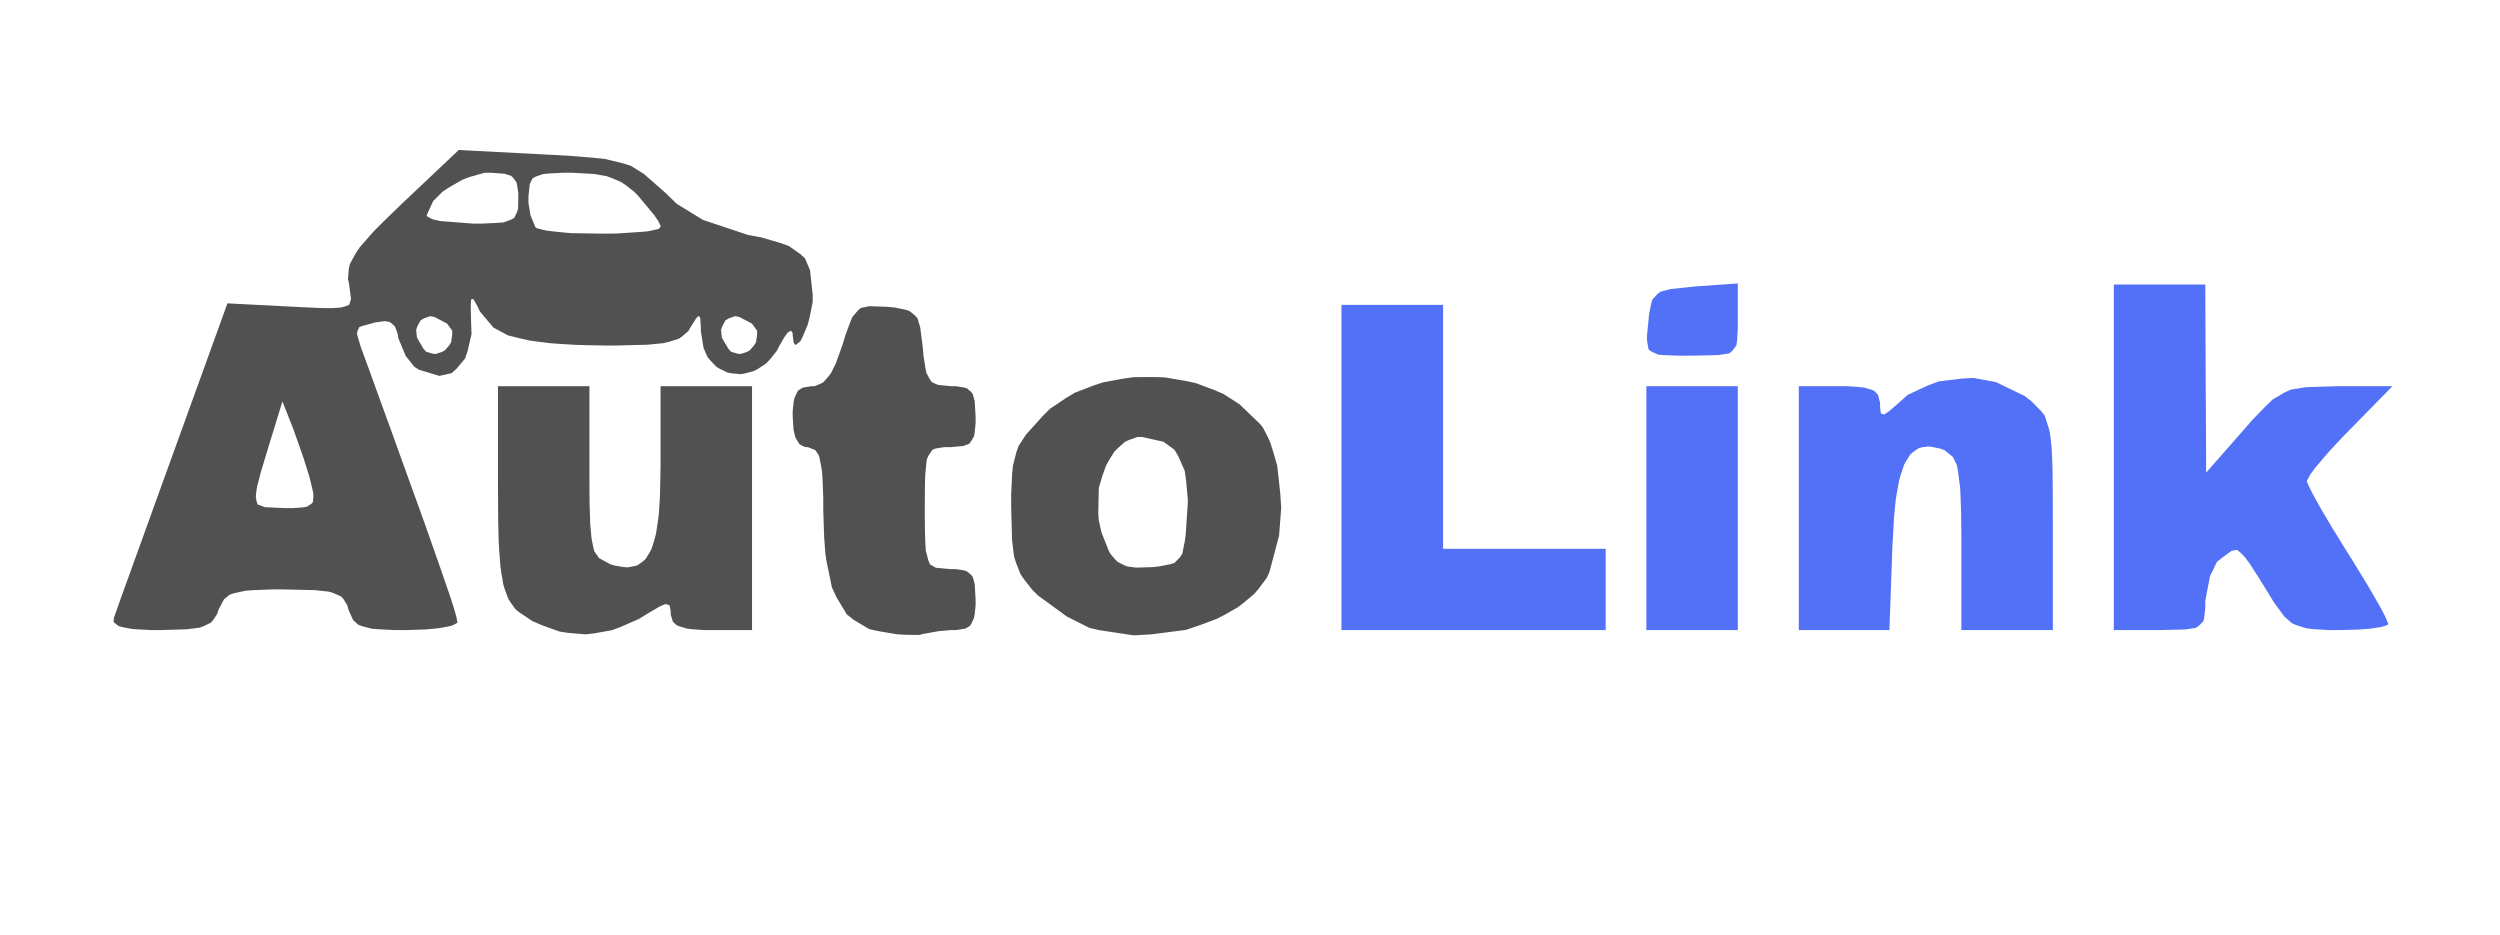<svg xmlns="http://www.w3.org/2000/svg" width="246" height="92" viewBox="0 0 246 92">
<g>
<path d="M 114.65,37.14 L 116.65,37.48 L 117.64,37.69 L 119.49,38.38 L 120.38,38.76 L 121.98,39.79 L 123.98,41.71 L 124.27,42.07 L 124.75,43.00 L 124.98,43.49 L 125.34,44.64 L 125.68,45.83 L 125.98,48.57 L 126.07,49.97 L 125.86,52.72 L 124.91,56.29 L 124.65,56.86 L 123.87,57.91 L 123.44,58.42 L 122.36,59.33 L 121.78,59.77 L 120.46,60.52 L 119.77,60.88 L 118.26,61.45 L 116.71,61.98 L 113.29,62.42 L 111.56,62.52 L 108.12,62.00 L 107.19,61.78 L 104.97,60.66 L 102.12,58.58 L 101.56,58.02 L 100.77,57.01 L 100.42,56.50 L 99.97,55.36 L 99.78,54.74 L 99.59,53.17 L 99.50,50.00 L 99.50,48.66 L 99.59,46.72 L 99.67,45.83 L 100.01,44.50 L 100.23,43.88 L 100.96,42.76 L 102.63,40.91 L 103.31,40.23 L 104.92,39.15 L 105.75,38.65 L 107.61,37.93 L 108.56,37.62 L 110.57,37.25 L 111.58,37.11 L 113.63,37.10 M 87.31,30.19 L 88.03,30.26 L 89.04,30.46 L 89.48,30.59 L 90.04,31.05 L 90.28,31.32 L 90.55,32.22 L 90.81,34.25 L 90.88,35.06 L 91.06,36.20 L 91.16,36.70 L 91.50,37.33 L 91.69,37.60 L 92.28,37.87 L 93.56,38.00 L 94.07,38.00 L 94.80,38.12 L 95.13,38.20 L 95.55,38.56 L 95.72,38.78 L 95.91,39.47 L 96.00,41.00 L 96.00,41.63 L 95.91,42.54 L 95.84,42.94 L 95.54,43.45 L 95.36,43.67 L 94.78,43.89 L 93.50,44.00 L 92.90,44.00 L 92.10,44.13 L 91.76,44.25 L 91.35,44.85 L 91.19,45.24 L 91.05,46.64 L 91.03,47.06 L 91.01,48.10 L 91.00,50.00 L 91.00,50.72 L 91.01,51.90 L 91.02,52.46 L 91.05,53.36 L 91.10,54.19 L 91.35,55.15 L 91.52,55.54 L 92.10,55.87 L 93.50,56.00 L 94.03,56.00 L 94.78,56.11 L 95.11,56.20 L 95.54,56.55 L 95.72,56.77 L 95.91,57.46 L 96.00,59.00 L 96.00,59.57 L 95.91,60.44 L 95.84,60.82 L 95.59,61.36 L 95.44,61.59 L 95.00,61.85 L 94.08,62.00 L 93.55,62.00 L 92.34,62.11 L 90.83,62.38 L 90.47,62.48 L 89.02,62.46 L 88.24,62.41 L 86.53,62.12 L 85.54,61.91 L 84.01,61.00 L 83.31,60.44 L 82.30,58.75 L 81.86,57.80 L 81.33,55.23 L 81.22,54.53 L 81.10,52.93 L 81.01,50.25 L 81.01,49.03 L 80.94,47.21 L 80.89,46.40 L 80.69,45.29 L 80.58,44.82 L 80.23,44.29 L 79.50,44.00 L 79.25,44.00 L 78.84,43.81 L 78.66,43.69 L 78.38,43.25 L 78.25,43.00 L 78.09,42.31 L 78.00,41.00 L 78.00,40.44 L 78.09,39.58 L 78.16,39.20 L 78.40,38.66 L 78.55,38.42 L 78.97,38.15 L 79.84,38.00 L 80.16,38.00 L 80.74,37.76 L 81.02,37.61 L 81.53,37.03 L 81.78,36.70 L 82.24,35.77 L 82.90,33.94 L 83.18,33.00 L 83.65,31.73 L 83.88,31.18 L 84.42,30.55 L 84.71,30.30 L 85.53,30.13 M 58.00,47.39 L 58.01,48.99 L 58.02,49.74 L 58.06,50.98 L 58.08,51.57 L 58.16,52.50 L 58.20,52.93 L 58.33,53.61 L 58.47,54.23 L 58.95,54.92 L 60.05,55.52 L 60.52,55.66 L 61.34,55.79 L 61.73,55.83 L 62.41,55.71 L 62.73,55.62 L 63.27,55.24 L 63.52,55.01 L 63.94,54.34 L 64.13,53.97 L 64.43,52.99 L 64.56,52.46 L 64.76,51.15 L 64.84,50.45 L 64.94,48.79 L 65.00,45.88 L 65.00,38.00 L 74.00,38.00 L 74.00,62.00 L 69.27,62.00 L 68.14,61.92 L 67.63,61.86 L 66.91,61.65 L 66.59,61.53 L 66.21,61.18 L 66.00,60.48 L 66.00,60.14 L 65.92,59.73 L 65.87,59.56 L 65.61,59.46 L 65.45,59.45 L 64.93,59.67 L 63.75,60.36 L 62.86,60.91 L 61.10,61.68 L 60.22,62.01 L 58.49,62.32 L 57.63,62.42 L 55.93,62.28 L 55.08,62.15 L 53.40,61.55 L 52.39,61.12 L 51.01,60.19 L 50.71,59.93 L 50.24,59.28 L 50.02,58.93 L 49.69,58.05 L 49.54,57.57 L 49.33,56.37 L 49.24,55.72 L 49.12,54.12 L 49.07,53.26 L 49.02,51.18 L 49.00,47.42 L 49.00,38.00 L 58.00,38.00 M 53.59,15.20 L 54.58,15.25 L 56.24,15.35 L 57.03,15.41 L 58.34,15.52 L 59.57,15.65 L 61.29,16.07 L 62.07,16.31 L 63.35,17.11 L 65.43,18.93 L 66.60,20.06 L 69.17,21.64 L 73.61,23.12 L 74.91,23.36 L 76.79,23.91 L 77.63,24.21 L 78.74,24.99 L 79.21,25.42 L 79.71,26.60 L 79.97,29.00 L 79.97,29.71 L 79.67,31.20 L 79.49,31.92 L 79.01,33.08 L 78.76,33.57 L 78.33,33.92 L 78.24,33.93 L 78.10,33.72 L 78.00,33.00 L 78.00,32.79 L 77.89,32.60 L 77.82,32.55 L 77.61,32.66 L 77.50,32.75 L 77.21,33.13 L 76.71,33.99 L 76.43,34.54 L 75.74,35.39 L 75.38,35.77 L 74.58,36.30 L 74.16,36.52 L 73.31,36.74 L 72.88,36.82 L 72.03,36.74 L 71.62,36.67 L 70.86,36.31 L 70.50,36.10 L 69.90,35.47 L 69.62,35.13 L 69.23,34.24 L 68.97,32.63 L 68.96,32.15 L 68.92,31.53 L 68.90,31.28 L 68.78,31.12 L 68.71,31.10 L 68.47,31.37 L 67.92,32.25 L 67.72,32.59 L 67.13,33.10 L 66.80,33.33 L 65.81,33.64 L 65.25,33.77 L 63.71,33.92 L 60.58,34.00 L 59.47,34.00 L 57.52,33.96 L 56.58,33.93 L 54.93,33.83 L 54.14,33.77 L 52.78,33.60 L 52.13,33.51 L 51.02,33.26 L 49.98,33.00 L 48.55,32.23 L 47.22,30.65 L 47.00,30.17 L 46.69,29.62 L 46.56,29.42 L 46.41,29.44 L 46.35,29.52 L 46.32,30.16 L 46.36,31.86 L 46.40,32.87 L 46.02,34.52 L 45.77,35.27 L 44.91,36.30 L 44.43,36.72 L 43.24,36.99 L 41.25,36.39 L 40.77,36.09 L 39.92,35.02 L 39.19,33.26 L 39.14,32.89 L 38.95,32.34 L 38.84,32.10 L 38.51,31.80 L 38.33,31.68 L 37.86,31.60 L 36.94,31.72 L 36.37,31.88 L 35.64,32.08 L 35.35,32.19 L 35.16,32.62 L 35.13,32.89 L 35.44,33.94 L 35.54,34.25 L 35.84,35.07 L 36.41,36.62 L 37.22,38.87 L 38.65,42.80 L 39.33,44.69 L 40.50,47.94 L 41.06,49.48 L 42.00,52.10 L 42.43,53.33 L 43.15,55.37 L 43.48,56.32 L 44.00,57.84 L 44.24,58.53 L 44.58,59.57 L 44.72,60.04 L 44.90,60.66 L 45.00,61.18 L 45.00,61.29 L 44.60,61.50 L 44.34,61.60 L 43.50,61.76 L 43.04,61.83 L 41.88,61.94 L 39.91,62.00 L 38.84,62.00 L 37.30,61.92 L 36.60,61.87 L 35.67,61.63 L 35.26,61.48 L 34.75,61.02 L 34.29,60.00 L 34.18,59.57 L 33.81,58.97 L 33.58,58.70 L 32.82,58.36 L 32.36,58.22 L 30.98,58.07 L 27.95,58.00 L 26.72,58.00 L 24.94,58.07 L 24.14,58.13 L 23.08,58.36 L 22.61,58.51 L 22.04,58.97 L 21.50,60.00 L 21.37,60.41 L 20.98,61.01 L 20.75,61.27 L 20.03,61.62 L 19.61,61.77 L 18.39,61.92 L 15.83,62.00 L 14.93,62.00 L 13.55,61.93 L 12.92,61.88 L 12.06,61.71 L 11.69,61.61 L 11.30,61.32 L 11.17,61.16 L 11.22,60.75 L 11.25,60.66 L 11.42,60.20 L 11.52,59.92 L 11.81,59.09 L 11.97,58.64 L 12.38,57.51 L 12.60,56.91 L 13.10,55.51 L 13.63,54.05 L 14.90,50.53 L 17.02,44.67 L 22.38,29.85 L 28.62,30.17 L 29.39,30.21 L 30.66,30.27 L 31.26,30.30 L 32.20,30.32 L 32.63,30.32 L 33.29,30.28 L 33.58,30.25 L 34.00,30.14 L 34.36,30.00 L 34.54,29.42 L 34.35,27.97 L 34.24,27.45 L 34.32,26.48 L 34.42,25.99 L 35.02,24.90 L 35.40,24.33 L 36.66,22.89 L 37.03,22.50 L 37.92,21.62 L 39.49,20.10 L 45.14,14.76 M 111.92,43.00 L 111.08,43.30 L 110.68,43.49 L 109.97,44.12 L 109.64,44.46 L 109.09,45.35 L 108.83,45.82 L 108.45,46.90 L 108.12,48.02 L 108.07,50.52 L 108.11,51.14 L 108.38,52.37 L 109.07,54.12 L 109.26,54.49 L 109.73,55.04 L 109.98,55.29 L 110.60,55.61 L 110.94,55.74 L 111.77,55.85 L 113.32,55.81 L 114.08,55.73 L 115.11,55.53 L 115.56,55.39 L 116.10,54.85 L 116.33,54.51 L 116.57,53.33 L 116.67,52.63 L 116.81,50.53 L 116.89,49.28 L 116.71,47.25 L 116.57,46.31 L 115.94,44.89 L 115.57,44.26 L 114.49,43.47 L 112.38,43.00 M 26.41,44.00 L 26.18,44.75 L 25.81,45.99 L 25.64,46.56 L 25.40,47.48 L 25.29,47.90 L 25.20,48.55 L 25.17,48.84 L 25.23,49.26 L 25.34,49.63 L 26.08,49.91 L 28.11,50.00 L 28.81,50.00 L 29.76,49.93 L 30.17,49.87 L 30.61,49.60 L 30.78,49.43 L 30.84,48.86 L 30.83,48.53 L 30.60,47.54 L 30.43,46.87 L 29.84,44.99 L 28.89,42.29 L 27.79,39.50 M 71.66,31.35 L 71.38,31.53 L 71.06,32.13 L 70.95,32.46 L 71.03,33.23 L 71.69,34.35 L 71.95,34.62 L 72.57,34.80 L 72.88,34.83 L 73.49,34.63 L 73.77,34.48 L 74.21,33.97 L 74.39,33.68 L 74.50,32.93 L 74.50,32.54 L 73.99,31.84 L 72.75,31.19 L 72.32,31.11 M 41.66,31.35 L 41.38,31.53 L 41.06,32.13 L 40.95,32.46 L 41.03,33.23 L 41.69,34.35 L 41.95,34.62 L 42.57,34.80 L 42.88,34.83 L 43.49,34.63 L 43.77,34.48 L 44.21,33.97 L 44.39,33.68 L 44.50,32.93 L 44.50,32.54 L 43.99,31.84 L 42.75,31.19 L 42.32,31.11 M 55.36,17.00 L 54.02,17.07 L 53.43,17.13 L 52.71,17.38 L 52.41,17.55 L 52.13,18.09 L 52.00,19.33 L 52.00,19.97 L 52.20,21.18 L 52.67,22.33 L 52.78,22.44 L 53.45,22.62 L 53.85,22.70 L 54.97,22.83 L 56.16,22.94 L 59.16,22.99 L 60.65,22.98 L 63.20,22.81 L 63.74,22.76 L 64.51,22.60 L 64.82,22.52 L 65.00,22.31 L 65.00,22.22 L 64.83,21.87 L 64.72,21.67 L 64.36,21.15 L 62.83,19.31 L 62.42,18.88 L 61.58,18.22 L 61.15,17.93 L 60.18,17.51 L 59.67,17.33 L 58.48,17.12 L 56.33,17.00 M 47.68,17.00 L 46.24,17.41 L 45.53,17.67 L 44.19,18.44 L 43.56,18.85 L 42.62,19.79 L 42.00,21.15 L 42.00,21.27 L 42.36,21.48 L 42.58,21.58 L 43.32,21.75 L 46.50,22.00 L 47.53,22.00 L 48.95,21.93 L 49.56,21.88 L 50.30,21.61 L 50.60,21.44 L 50.88,20.86 L 50.98,20.52 L 51.00,19.50 L 51.00,18.99 L 50.89,18.25 L 50.81,17.92 L 50.48,17.48 L 50.29,17.30 L 49.67,17.10 L 48.33,17.00 Z" fill="rgba(81,81,81,1)"/>
<path d="M 132.00,46.00 L 132.00,30.00 L 137.00,30.00 L 142.00,30.00 L 142.00,42.00 L 142.00,54.00 L 150.00,54.00 L 158.00,54.00 L 158.00,58.00 L 158.00,62.00 L 145.00,62.00 L 132.00,62.00 L 132.00,46.00 M 162.00,50.00 L 162.00,38.00 L 166.50,38.00 L 171.00,38.00 L 171.00,50.00 L 171.00,62.00 L 166.50,62.00 L 162.00,62.00 L 162.00,50.00 M 177.00,50.00 L 177.00,38.00 L 181.00,38.00 L 181.76,38.00 L 182.91,38.08 L 183.43,38.14 L 184.15,38.35 L 184.45,38.48 L 184.80,38.86 L 185.00,39.65 L 185.00,40.03 L 185.05,40.50 L 185.10,40.69 L 185.30,40.77 L 185.43,40.77 L 185.88,40.47 L 186.92,39.57 L 187.71,38.86 L 189.72,37.92 L 190.78,37.53 L 193.06,37.25 L 194.20,37.19 L 196.40,37.60 L 199.25,38.98 L 199.92,39.51 L 200.81,40.41 L 201.20,40.89 L 201.63,42.25 L 201.72,42.65 L 201.84,43.67 L 201.89,44.22 L 201.95,45.61 L 201.97,46.35 L 201.99,48.19 L 202.00,51.57 L 202.00,62.00 L 197.50,62.00 L 193.00,62.00 L 193.00,53.47 L 193.00,52.60 L 192.98,51.09 L 192.97,50.38 L 192.93,49.17 L 192.88,48.02 L 192.68,46.47 L 192.56,45.79 L 192.18,44.98 L 191.36,44.31 L 190.92,44.14 L 190.13,43.98 L 189.75,43.93 L 189.10,44.02 L 188.78,44.11 L 188.25,44.48 L 187.99,44.70 L 187.56,45.37 L 187.36,45.74 L 187.03,46.73 L 186.88,47.26 L 186.64,48.57 L 186.53,49.27 L 186.37,50.94 L 186.21,53.86 L 185.92,62.00 L 181.46,62.00 L 177.00,62.00 L 177.00,50.00 M 208.00,45.00 L 208.00,28.00 L 212.50,28.00 L 217.00,28.00 L 217.04,37.25 L 217.09,46.50 L 220.82,42.25 L 221.70,41.25 L 223.02,39.89 L 223.64,39.30 L 224.80,38.62 L 225.40,38.34 L 226.88,38.10 L 229.99,38.00 L 235.42,38.00 L 231.21,42.29 L 230.63,42.88 L 229.57,44.01 L 229.07,44.56 L 228.24,45.53 L 227.85,45.99 L 227.33,46.69 L 227.00,47.31 L 227.00,47.41 L 227.32,48.10 L 227.52,48.51 L 228.17,49.69 L 228.54,50.33 L 229.45,51.87 L 231.00,54.38 L 231.55,55.25 L 232.55,56.89 L 233.03,57.68 L 233.82,59.04 L 234.19,59.68 L 234.68,60.61 L 235.00,61.36 L 235.00,61.45 L 234.62,61.61 L 234.38,61.68 L 233.59,61.81 L 233.16,61.87 L 232.07,61.95 L 230.22,62.00 L 229.18,62.00 L 227.66,61.91 L 226.98,61.83 L 225.97,61.52 L 225.52,61.32 L 224.79,60.68 L 223.74,59.25 L 223.30,58.52 L 222.56,57.33 L 222.22,56.78 L 221.67,55.92 L 221.41,55.52 L 220.99,54.95 L 220.79,54.70 L 220.46,54.38 L 220.14,54.11 L 219.60,54.19 L 218.58,54.94 L 218.14,55.30 L 217.46,56.71 L 217.00,59.12 L 217.00,59.81 L 216.90,60.73 L 216.81,61.13 L 216.36,61.59 L 216.06,61.78 L 215.01,61.94 L 212.50,62.00 L 208.00,62.00 L 208.00,45.00 M 162.19,31.75 L 162.26,30.99 L 162.46,29.95 L 162.59,29.49 L 163.08,28.94 L 163.39,28.70 L 164.40,28.44 L 166.75,28.19 L 171.00,27.89 L 171.00,31.44 L 171.00,32.33 L 170.93,33.50 L 170.86,34.00 L 170.43,34.56 L 170.14,34.78 L 169.07,34.94 L 166.44,35.00 L 165.30,35.00 L 163.81,34.95 L 163.17,34.90 L 162.49,34.59 L 162.22,34.39 L 162.08,33.62 L 162.05,33.17 Z" fill="rgba(83,113,246,1)"/>
</g>
</svg>